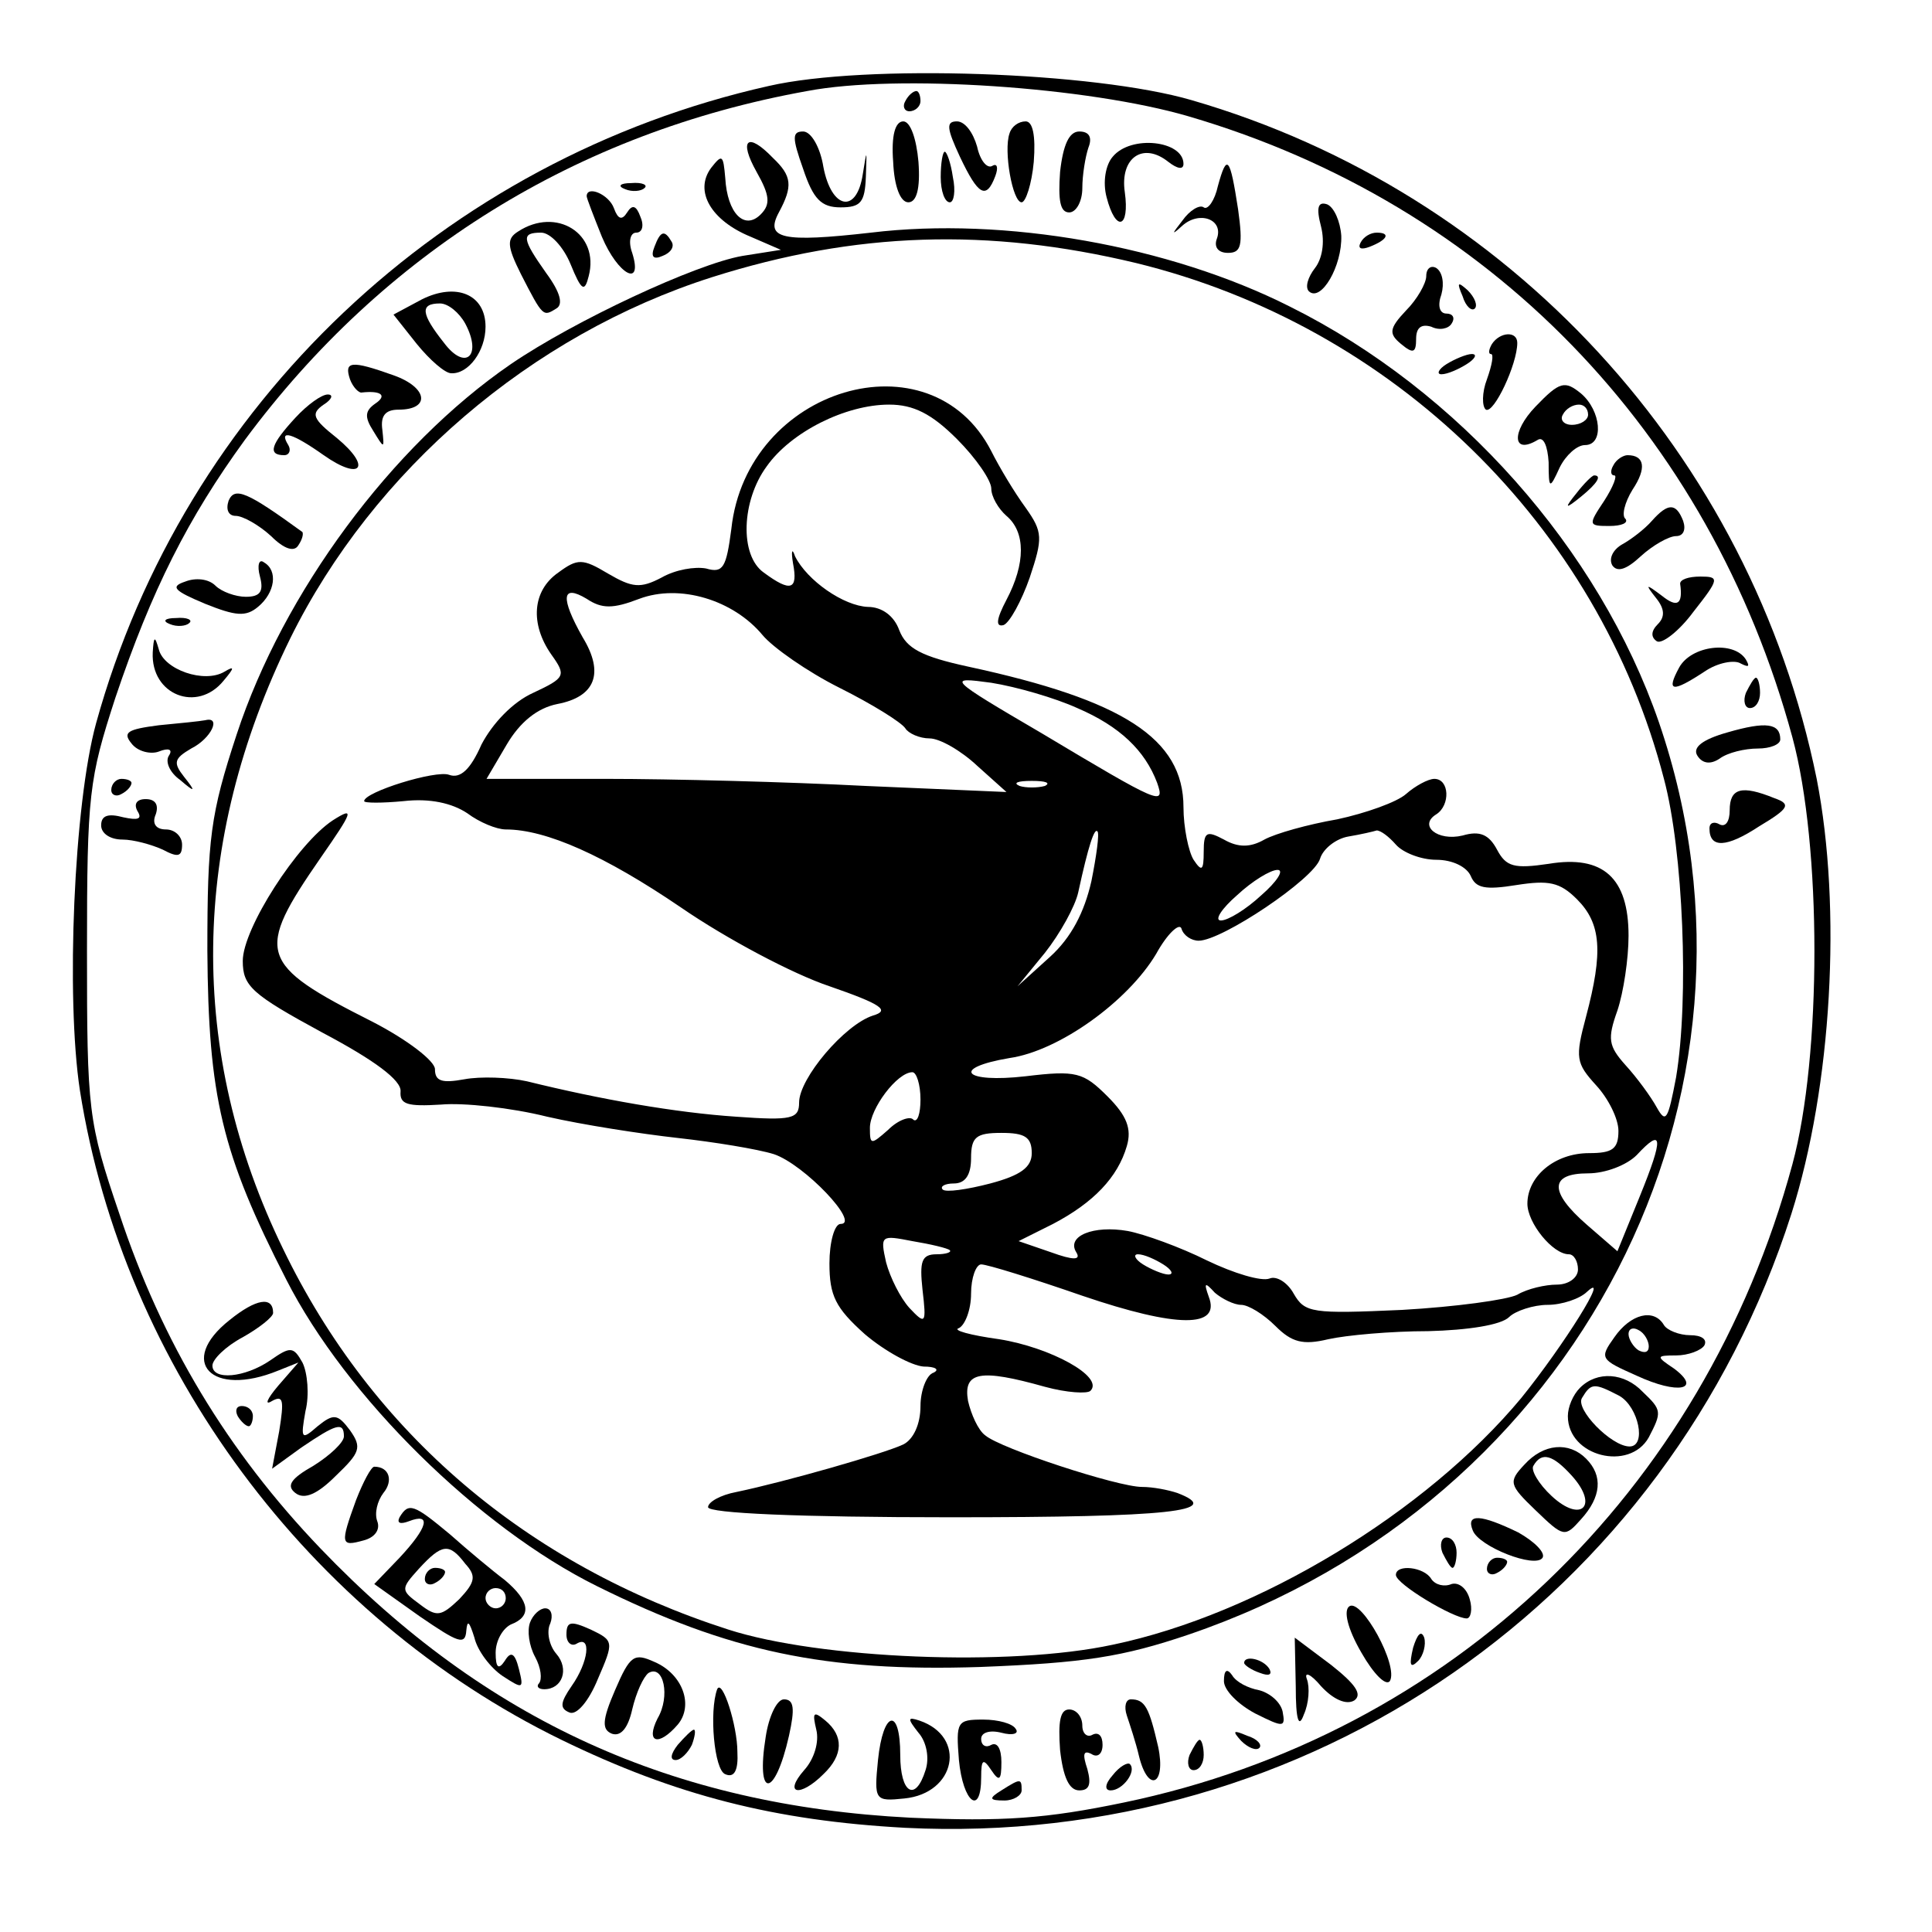 <?xml version="1.0" standalone="no"?>
<!DOCTYPE svg PUBLIC "-//W3C//DTD SVG 20010904//EN"
 "http://www.w3.org/TR/2001/REC-SVG-20010904/DTD/svg10.dtd">
<svg version="1.0" xmlns="http://www.w3.org/2000/svg"
 width="191pt" height="191pt" viewBox="0 0 191 191"
 preserveAspectRatio="xMidYMid meet">
<g transform="translate(0,191) scale(0.1,-0.1)"
fill="#000000" stroke="none">
<path d="M760 1825 c-321 -72 -578 -315 -665 -630 -22 -80 -30 -271 -16 -363
43 -273 226 -520 476 -642 113 -55 211 -80 340 -87 398 -20 754 226 876 607
40 126 50 302 25 430 -65 320 -304 580 -618 671 -96 28 -322 36 -418 14z m415
-30 c297 -87 515 -312 597 -614 29 -107 29 -315 0 -422 -88 -325 -338 -564
-661 -631 -77 -16 -119 -19 -211 -15 -235 12 -420 96 -583 266 -92 96 -157
204 -199 331 -31 91 -32 102 -32 260 0 155 2 170 28 250 36 107 72 178 128
255 137 185 328 304 556 345 89 17 278 4 377 -25z"/>
<path d="M895 1810 c-3 -5 -1 -10 4 -10 6 0 11 5 11 10 0 6 -2 10 -4 10 -3 0
-8 -4 -11 -10z"/>
<path d="M883 1750 c1 -24 7 -40 15 -40 8 0 12 13 10 40 -2 23 -8 40 -15 40
-8 0 -12 -14 -10 -40z"/>
<path d="M949 1755 c18 -38 26 -43 35 -19 3 8 2 13 -3 10 -5 -3 -12 5 -15 19
-4 14 -12 25 -20 25 -11 0 -10 -7 3 -35z"/>
<path d="M998 1778 c-6 -17 3 -68 12 -68 4 0 10 18 12 40 2 26 -1 40 -8 40 -7
0 -14 -5 -16 -12z"/>
<path d="M794 1743 c10 -30 18 -38 37 -38 20 0 24 5 25 30 1 28 1 28 -3 3 -6
-40 -31 -35 -39 7 -3 19 -12 35 -20 35 -11 0 -11 -6 0 -37z"/>
<path d="M1048 1740 c-2 -28 0 -40 9 -40 7 0 13 11 13 24 0 13 3 31 6 40 4 10
1 16 -9 16 -10 0 -16 -13 -19 -40z"/>
<path d="M748 1740 c13 -23 14 -32 4 -42 -16 -16 -33 1 -35 36 -2 23 -3 24
-14 10 -17 -23 0 -52 39 -68 l30 -13 -38 -6 c-46 -8 -166 -64 -229 -107 -118
-81 -225 -226 -271 -366 -26 -79 -29 -103 -29 -214 1 -144 14 -200 78 -325 59
-116 190 -245 307 -303 131 -65 226 -85 379 -80 103 4 141 10 206 32 385 131
592 532 465 902 -59 171 -198 328 -365 411 -119 60 -282 89 -414 73 -88 -10
-105 -6 -91 20 14 26 13 36 -6 54 -25 26 -34 18 -16 -14z m375 -90 c254 -62
457 -259 522 -510 19 -71 25 -217 12 -295 -8 -42 -10 -46 -19 -30 -6 11 -20
30 -31 42 -17 19 -18 26 -8 54 6 18 11 51 11 74 0 57 -25 80 -79 71 -34 -5
-42 -3 -51 14 -8 15 -17 19 -34 14 -25 -6 -44 10 -26 21 14 9 13 35 -2 35 -6
0 -19 -7 -28 -15 -9 -8 -40 -19 -68 -25 -29 -5 -61 -14 -72 -20 -14 -8 -26 -8
-40 0 -17 9 -20 8 -20 -12 0 -19 -2 -20 -10 -8 -5 8 -10 32 -10 52 0 68 -60
106 -213 139 -46 10 -61 18 -68 36 -5 14 -17 23 -31 23 -24 1 -60 26 -72 50
-3 9 -4 5 -2 -7 5 -26 -2 -29 -29 -9 -24 17 -22 71 3 105 24 34 78 61 121 61
24 0 42 -9 67 -34 19 -19 34 -41 34 -49 0 -8 7 -20 15 -27 19 -16 19 -47 0
-83 -10 -19 -11 -27 -3 -25 6 2 18 24 26 47 13 39 13 45 -4 69 -11 15 -26 40
-34 56 -60 117 -242 63 -257 -77 -5 -38 -8 -44 -25 -39 -11 2 -30 -1 -44 -9
-21 -11 -29 -10 -53 4 -25 15 -30 15 -49 1 -26 -18 -28 -51 -7 -81 15 -21 14
-23 -18 -38 -20 -9 -40 -30 -51 -51 -11 -25 -21 -34 -32 -30 -13 5 -84 -17
-84 -26 0 -2 18 -2 39 0 26 3 48 -2 63 -12 12 -9 29 -16 38 -16 40 0 98 -26
173 -77 45 -31 111 -66 147 -78 52 -18 60 -24 43 -29 -28 -9 -73 -62 -73 -86
0 -16 -7 -18 -62 -14 -60 4 -134 17 -207 35 -18 4 -46 5 -62 2 -22 -4 -29 -2
-29 10 0 8 -27 29 -62 47 -113 57 -116 68 -51 162 32 46 34 51 12 37 -35 -23
-89 -107 -89 -139 0 -25 9 -33 79 -71 51 -27 78 -47 77 -58 -1 -13 7 -15 40
-13 22 2 69 -3 105 -12 35 -8 93 -17 129 -21 36 -4 79 -11 95 -16 30 -10 86
-69 66 -69 -6 0 -11 -18 -11 -39 0 -32 6 -44 35 -70 20 -17 46 -31 58 -32 12
0 16 -3 10 -6 -7 -2 -13 -18 -13 -33 0 -18 -7 -33 -17 -38 -19 -9 -117 -37
-165 -47 -16 -3 -28 -10 -28 -15 0 -6 90 -10 240 -10 217 0 271 6 224 24 -9 3
-24 6 -35 6 -24 0 -140 38 -155 51 -7 5 -14 21 -17 34 -5 29 12 32 76 14 22
-6 42 -7 45 -4 14 14 -40 43 -90 51 -29 4 -47 9 -40 11 6 3 12 18 12 34 0 16
5 29 10 29 6 0 51 -14 100 -31 94 -32 137 -32 125 -1 -5 14 -4 15 6 4 7 -6 19
-12 26 -12 7 0 22 -9 34 -21 16 -16 27 -19 52 -13 18 4 62 8 99 8 39 1 72 6
80 14 6 6 24 12 38 12 14 0 32 6 39 13 24 22 -23 -53 -65 -105 -94 -113 -260
-214 -404 -244 -102 -22 -290 -14 -380 15 -199 64 -352 194 -440 376 -95 195
-92 402 7 604 82 166 238 300 417 357 142 45 273 49 419 14z m-491 -332 c40
15 93 -1 122 -36 10 -12 44 -36 76 -52 32 -16 61 -34 65 -40 3 -5 14 -10 24
-10 10 0 31 -12 47 -27 l29 -26 -139 6 c-77 4 -192 7 -257 7 l-118 0 20 34
c13 22 30 36 50 40 37 7 47 30 25 66 -22 39 -21 53 4 38 15 -10 26 -10 52 0z
m433 -108 c42 -18 67 -42 79 -74 8 -23 3 -21 -114 49 -94 55 -94 56 -50 50 25
-4 63 -15 85 -25z m-32 -77 c-7 -2 -19 -2 -25 0 -7 3 -2 5 12 5 14 0 19 -2 13
-5z m46 -94 c-7 -31 -20 -56 -41 -75 l-32 -29 27 33 c15 19 30 46 33 60 10 46
16 64 19 60 2 -2 -1 -24 -6 -49z m301 36 c7 -8 25 -15 40 -15 16 0 30 -7 34
-16 5 -12 14 -14 45 -9 32 5 43 3 60 -14 24 -24 26 -52 9 -116 -11 -41 -10
-46 10 -68 12 -13 22 -33 22 -45 0 -18 -6 -22 -29 -22 -34 0 -61 -23 -61 -50
0 -19 25 -50 41 -50 5 0 9 -7 9 -15 0 -8 -9 -15 -21 -15 -11 0 -29 -4 -39 -10
-10 -5 -61 -12 -114 -15 -89 -4 -96 -3 -107 16 -6 11 -17 18 -24 15 -8 -3 -35
5 -62 18 -26 13 -62 26 -78 29 -34 6 -61 -5 -51 -21 5 -8 -3 -8 -25 0 l-32 11
34 17 c40 21 64 46 73 77 5 17 0 30 -19 49 -24 24 -31 26 -81 20 -61 -7 -75 8
-16 18 49 7 117 56 145 103 11 20 23 31 25 25 2 -7 10 -12 17 -12 23 0 114 61
120 81 3 10 16 20 28 22 12 2 25 5 28 6 4 0 12 -6 19 -14z m-133 -50 c-15 -14
-33 -25 -40 -25 -7 0 1 12 16 25 15 14 33 25 40 25 7 0 -1 -12 -16 -25z m-337
-202 c0 -14 -3 -23 -7 -20 -3 4 -15 0 -25 -10 -17 -15 -18 -15 -18 2 0 19 27
55 42 55 4 0 8 -12 8 -27z m110 -53 c0 -14 -11 -22 -41 -30 -23 -6 -44 -9 -47
-6 -3 3 2 6 11 6 11 0 17 8 17 25 0 21 5 25 30 25 23 0 30 -4 30 -20z m601
-43 l-22 -54 -30 26 c-38 33 -37 51 1 51 17 0 38 8 48 18 26 28 27 18 3 -41z
m-682 -53 c2 -2 -4 -4 -13 -4 -15 0 -17 -7 -14 -35 4 -34 3 -35 -13 -18 -9 10
-19 30 -23 45 -6 27 -5 27 26 21 18 -3 35 -7 37 -9z m211 -14 c8 -5 11 -10 5
-10 -5 0 -17 5 -25 10 -8 5 -10 10 -5 10 6 0 17 -5 25 -10z"/>
<path d="M1100 1755 c-7 -8 -10 -25 -6 -40 9 -35 23 -31 18 5 -5 34 18 50 43
30 9 -7 15 -8 15 -2 0 23 -52 29 -70 7z"/>
<path d="M930 1735 c0 -14 4 -25 9 -25 4 0 6 11 3 25 -2 14 -6 25 -8 25 -2 0
-4 -11 -4 -25z"/>
<path d="M1204 1726 c-3 -14 -10 -24 -14 -21 -4 3 -14 -3 -21 -13 -11 -14 -11
-15 0 -5 17 15 41 6 34 -13 -3 -8 1 -14 11 -14 13 0 15 7 10 43 -8 52 -11 56
-20 23z"/>
<path d="M618 1723 c7 -3 16 -2 19 1 4 3 -2 6 -13 5 -11 0 -14 -3 -6 -6z"/>
<path d="M580 1716 c0 -2 7 -20 15 -40 16 -38 41 -51 30 -16 -4 11 -2 20 4 20
6 0 8 7 4 16 -4 11 -8 12 -13 4 -5 -8 -9 -7 -13 4 -5 14 -27 23 -27 12z"/>
<path d="M1306 1686 c4 -16 1 -32 -6 -41 -7 -9 -10 -19 -6 -23 12 -11 33 25
32 55 -1 14 -7 28 -14 31 -9 3 -11 -3 -6 -22z"/>
<path d="M512 1681 c-11 -7 -11 -14 3 -42 22 -43 22 -42 35 -34 7 4 4 16 -10
35 -24 34 -25 40 -5 40 9 0 22 -14 29 -31 11 -27 14 -28 18 -12 11 42 -32 69
-70 44z"/>
<path d="M647 1666 c-4 -10 -1 -13 8 -9 8 3 12 9 9 14 -7 12 -11 11 -17 -5z"/>
<path d="M1345 1670 c-3 -6 1 -7 9 -4 18 7 21 14 7 14 -6 0 -13 -4 -16 -10z"/>
<path d="M1410 1637 c0 -7 -9 -23 -20 -34 -17 -18 -17 -23 -5 -33 12 -10 15
-9 15 5 0 11 5 15 15 12 8 -4 17 -2 20 3 4 6 1 10 -5 10 -7 0 -9 8 -5 19 3 11
1 22 -5 26 -5 3 -10 0 -10 -8z"/>
<path d="M417 1614 l-28 -15 23 -29 c13 -16 28 -29 34 -29 17 -1 34 22 34 46
0 32 -29 44 -63 27z m43 -24 c17 -32 0 -47 -21 -19 -23 29 -24 39 -4 39 8 0
19 -9 25 -20z"/>
<path d="M1446 1617 c3 -10 9 -15 12 -12 3 3 0 11 -7 18 -10 9 -11 8 -5 -6z"/>
<path d="M1475 1570 c-3 -5 -4 -10 -1 -10 3 0 1 -11 -4 -25 -5 -13 -5 -27 -1
-30 8 -4 31 45 31 66 0 12 -17 11 -25 -1z"/>
<path d="M1430 1550 c-8 -5 -10 -10 -5 -10 6 0 17 5 25 10 8 5 11 10 5 10 -5
0 -17 -5 -25 -10z"/>
<path d="M346 1535 c3 -8 9 -14 12 -13 19 2 25 -3 13 -11 -10 -7 -11 -13 -2
-27 11 -18 11 -18 9 1 -2 14 3 20 16 20 32 0 29 22 -5 34 -42 15 -49 14 -43
-4z"/>
<path d="M1518 1508 c-24 -25 -23 -48 2 -33 6 4 10 -6 11 -22 0 -27 1 -27 11
-5 6 12 17 22 25 22 19 0 16 34 -4 51 -16 13 -21 12 -45 -13z m52 -8 c0 -5 -7
-10 -16 -10 -8 0 -12 5 -9 10 3 6 10 10 16 10 5 0 9 -4 9 -10z"/>
<path d="M292 1497 c-24 -26 -28 -37 -11 -37 5 0 7 5 4 10 -10 16 4 12 35 -10
37 -26 48 -12 13 17 -24 19 -26 24 -13 33 8 5 10 10 4 10 -6 0 -20 -10 -32
-23z"/>
<path d="M1595 1450 c-3 -5 -3 -10 1 -10 3 0 -1 -11 -10 -25 -16 -24 -16 -25
5 -25 12 0 19 3 16 7 -4 3 -1 16 7 29 14 21 12 34 -5 34 -4 0 -11 -4 -14 -10z"/>
<path d="M1559 1423 c-13 -16 -12 -17 4 -4 16 13 21 21 13 21 -2 0 -10 -8 -17
-17z"/>
<path d="M226 1415 c-3 -9 0 -15 7 -15 7 0 23 -9 35 -20 13 -13 23 -16 27 -9
4 6 5 11 4 13 -55 40 -67 45 -73 31z"/>
<path d="M1633 1395 c-7 -8 -20 -18 -29 -23 -9 -5 -14 -14 -10 -21 5 -7 14 -4
28 9 12 11 28 20 35 20 7 0 10 6 7 15 -7 18 -15 18 -31 0z"/>
<path d="M257 1340 c4 -15 0 -20 -14 -20 -10 0 -24 5 -30 11 -7 7 -20 8 -30 4
-15 -5 -11 -9 20 -22 30 -12 40 -13 52 -3 17 14 20 36 6 44 -5 4 -7 -3 -4 -14z"/>
<path d="M1661 1333 c3 -21 -3 -24 -18 -12 -16 12 -17 12 -6 -2 9 -11 9 -19 2
-26 -7 -7 -7 -13 -1 -17 5 -3 22 10 36 29 26 33 26 35 7 35 -12 0 -20 -3 -20
-7z"/>
<path d="M168 1293 c7 -3 16 -2 19 1 4 3 -2 6 -13 5 -11 0 -14 -3 -6 -6z"/>
<path d="M151 1265 c-2 -42 44 -60 70 -28 11 13 11 15 1 9 -20 -12 -60 2 -65
22 -4 14 -5 13 -6 -3z"/>
<path d="M1660 1250 c-13 -24 -7 -25 25 -4 13 9 30 12 36 8 8 -4 9 -3 5 4 -12
19 -54 14 -66 -8z"/>
<path d="M1726 1225 c-3 -8 -1 -15 4 -15 6 0 10 7 10 15 0 8 -2 15 -4 15 -2 0
-6 -7 -10 -15z"/>
<path d="M157 1193 c-31 -4 -36 -7 -27 -18 6 -8 19 -11 27 -8 10 4 14 2 10 -4
-4 -6 1 -17 11 -24 15 -13 16 -12 4 3 -11 14 -10 18 7 28 20 10 30 32 14 28
-5 -1 -25 -3 -46 -5z"/>
<path d="M1708 1186 c-25 -7 -35 -15 -30 -23 5 -8 13 -9 22 -3 8 6 25 10 38
10 12 0 22 4 22 9 0 16 -14 18 -52 7z"/>
<path d="M110 1129 c0 -5 5 -7 10 -4 6 3 10 8 10 11 0 2 -4 4 -10 4 -5 0 -10
-5 -10 -11z"/>
<path d="M1710 1109 c0 -11 -4 -17 -10 -14 -5 3 -10 2 -10 -4 0 -20 17 -19 49
2 30 18 32 22 15 28 -32 13 -44 10 -44 -12z"/>
<path d="M136 1108 c5 -8 0 -9 -14 -6 -15 4 -22 2 -22 -8 0 -8 9 -14 21 -14
11 0 29 -5 40 -10 15 -8 19 -7 19 5 0 8 -7 15 -16 15 -10 0 -14 6 -10 15 3 9
0 15 -10 15 -9 0 -12 -5 -8 -12z"/>
<path d="M227 605 c-52 -41 -18 -77 48 -50 l20 8 -20 -23 c-11 -13 -14 -20 -6
-15 11 6 12 1 7 -30 l-7 -37 29 21 c34 23 42 26 42 11 0 -6 -14 -19 -30 -29
-23 -13 -27 -20 -18 -27 9 -7 22 -1 40 17 24 23 26 28 14 45 -12 16 -16 17
-32 4 -16 -14 -17 -13 -12 15 4 16 2 38 -3 48 -9 16 -12 16 -32 2 -25 -17 -57
-20 -57 -5 0 6 13 19 30 28 16 9 30 20 30 24 0 17 -17 14 -43 -7z"/>
<path d="M1596 588 c-15 -21 -14 -22 22 -38 41 -19 65 -14 37 7 -18 12 -18 13
2 13 12 0 25 5 28 10 3 6 -3 10 -14 10 -11 0 -23 5 -26 10 -10 17 -33 11 -49
-12z m34 -9 c0 -6 -4 -7 -10 -4 -5 3 -10 11 -10 16 0 6 5 7 10 4 6 -3 10 -11
10 -16z"/>
<path d="M1562 538 c-7 -7 -12 -19 -12 -28 0 -40 61 -55 80 -21 13 25 13 27
-6 45 -18 19 -45 21 -62 4z m39 -8 c19 -11 27 -50 10 -50 -18 0 -54 37 -47 48
9 15 12 15 37 2z"/>
<path d="M235 510 c3 -5 8 -10 11 -10 2 0 4 5 4 10 0 6 -5 10 -11 10 -5 0 -7
-4 -4 -10z"/>
<path d="M1507 462 c-16 -17 -15 -20 11 -45 28 -27 29 -27 45 -9 20 22 22 43
5 60 -17 17 -42 15 -61 -6z m47 -11 c27 -30 9 -47 -20 -20 -13 12 -21 26 -18
30 8 14 19 11 38 -10z"/>
<path d="M352 427 c-16 -44 -15 -46 7 -40 12 3 17 11 14 19 -3 8 0 20 6 28 10
12 6 26 -9 26 -3 0 -11 -15 -18 -33z"/>
<path d="M395 410 c-3 -6 1 -7 9 -4 23 9 19 -6 -9 -36 l-25 -26 45 -32 c38
-26 45 -29 46 -14 1 11 3 9 8 -7 3 -13 16 -30 28 -38 20 -13 21 -13 16 7 -4
16 -8 18 -14 8 -6 -9 -9 -7 -9 8 0 12 7 24 15 28 21 8 19 23 -6 44 -12 9 -36
29 -54 45 -36 30 -41 32 -50 17z m65 -46 c11 -12 10 -18 -6 -35 -18 -17 -22
-18 -39 -5 -19 14 -19 15 -1 35 23 25 30 26 46 5z m40 -34 c0 -5 -4 -10 -10
-10 -5 0 -10 5 -10 10 0 6 5 10 10 10 6 0 10 -4 10 -10z"/>
<path d="M420 349 c0 -5 5 -7 10 -4 6 3 10 8 10 11 0 2 -4 4 -10 4 -5 0 -10
-5 -10 -11z"/>
<path d="M1456 397 c6 -16 62 -38 69 -27 3 5 -8 16 -24 25 -37 18 -52 19 -45
2z"/>
<path d="M1426 375 c4 -8 8 -15 10 -15 2 0 4 7 4 15 0 8 -4 15 -10 15 -5 0 -7
-7 -4 -15z"/>
<path d="M1470 359 c0 -5 5 -7 10 -4 6 3 10 8 10 11 0 2 -4 4 -10 4 -5 0 -10
-5 -10 -11z"/>
<path d="M1380 353 c0 -9 57 -43 70 -43 4 0 6 9 3 19 -3 11 -11 17 -18 15 -7
-3 -16 -1 -20 5 -7 12 -35 15 -35 4z"/>
<path d="M1334 322 c-6 -4 -2 -22 12 -46 12 -21 24 -33 28 -28 9 15 -28 82
-40 74z"/>
<path d="M524 306 c-3 -8 -1 -23 5 -34 6 -11 7 -22 4 -26 -3 -3 -1 -6 5 -6 18
0 25 20 12 35 -7 8 -10 22 -6 30 3 8 1 15 -5 15 -5 0 -12 -6 -15 -14z"/>
<path d="M560 294 c0 -8 5 -12 10 -9 15 9 12 -18 -5 -42 -11 -16 -12 -22 -2
-26 7 -3 19 11 28 33 16 37 16 38 -7 49 -20 9 -24 8 -24 -5z"/>
<path d="M1397 281 c-4 -17 -3 -21 5 -13 5 5 8 16 6 23 -3 8 -7 3 -11 -10z"/>
<path d="M1281 243 c0 -34 3 -42 8 -28 5 11 6 27 3 35 -3 8 4 5 14 -7 12 -13
25 -19 33 -14 8 6 1 16 -23 35 l-36 27 1 -48z"/>
<path d="M608 239 c-13 -30 -13 -39 -3 -43 9 -3 16 6 20 24 4 17 11 32 16 36
15 9 22 -23 9 -45 -12 -24 1 -28 20 -6 16 19 5 50 -23 62 -20 9 -24 7 -39 -28z"/>
<path d="M1230 266 c0 -2 7 -7 16 -10 8 -3 12 -2 9 4 -6 10 -25 14 -25 6z"/>
<path d="M1210 248 c0 -9 14 -23 31 -32 28 -14 30 -14 27 2 -2 9 -12 18 -23
21 -11 2 -23 8 -27 15 -5 7 -8 5 -8 -6z"/>
<path d="M709 240 c-8 -22 -3 -80 8 -84 9 -4 13 4 12 22 0 26 -15 73 -20 62z"/>
<path d="M757 193 c-10 -62 9 -61 23 1 6 27 5 36 -5 36 -7 0 -15 -17 -18 -37z"/>
<path d="M1114 214 c3 -9 9 -27 12 -40 9 -37 27 -29 19 9 -9 39 -13 47 -27 47
-5 0 -7 -7 -4 -16z"/>
<path d="M807 200 c3 -12 -2 -29 -12 -40 -21 -24 -4 -27 19 -4 20 19 20 38 2
53 -12 10 -13 8 -9 -9z"/>
<path d="M1048 180 c3 -27 9 -40 19 -40 10 0 12 6 8 21 -5 15 -4 19 4 15 6 -4
11 0 11 9 0 9 -4 13 -10 10 -5 -3 -10 1 -10 9 0 9 -6 16 -13 16 -9 0 -11 -12
-9 -40z"/>
<path d="M868 170 c-4 -40 -3 -41 26 -38 51 5 62 61 15 77 -12 4 -12 2 -1 -12
8 -9 11 -25 7 -37 -10 -32 -25 -23 -25 15 0 48 -17 44 -22 -5z"/>
<path d="M948 170 c4 -42 22 -56 22 -17 0 18 2 19 10 7 8 -12 10 -10 10 8 0
13 -4 20 -10 17 -5 -3 -10 -1 -10 6 0 6 8 9 20 6 11 -3 18 -1 14 4 -3 5 -17 9
-32 9 -26 0 -27 -2 -24 -40z"/>
<path d="M670 185 c-7 -9 -8 -15 -2 -15 5 0 12 7 16 15 3 8 4 15 2 15 -2 0 -9
-7 -16 -15z"/>
<path d="M1227 189 c7 -7 15 -10 18 -7 3 3 -2 9 -12 12 -14 6 -15 5 -6 -5z"/>
<path d="M1176 175 c-3 -8 -1 -15 4 -15 6 0 10 7 10 15 0 8 -2 15 -4 15 -2 0
-6 -7 -10 -15z"/>
<path d="M1100 155 c-8 -9 -8 -15 -2 -15 12 0 26 19 19 26 -2 2 -10 -2 -17
-11z"/>
<path d="M990 140 c-13 -8 -12 -10 3 -10 9 0 17 5 17 10 0 12 -1 12 -20 0z"/>
</g>
</svg>
